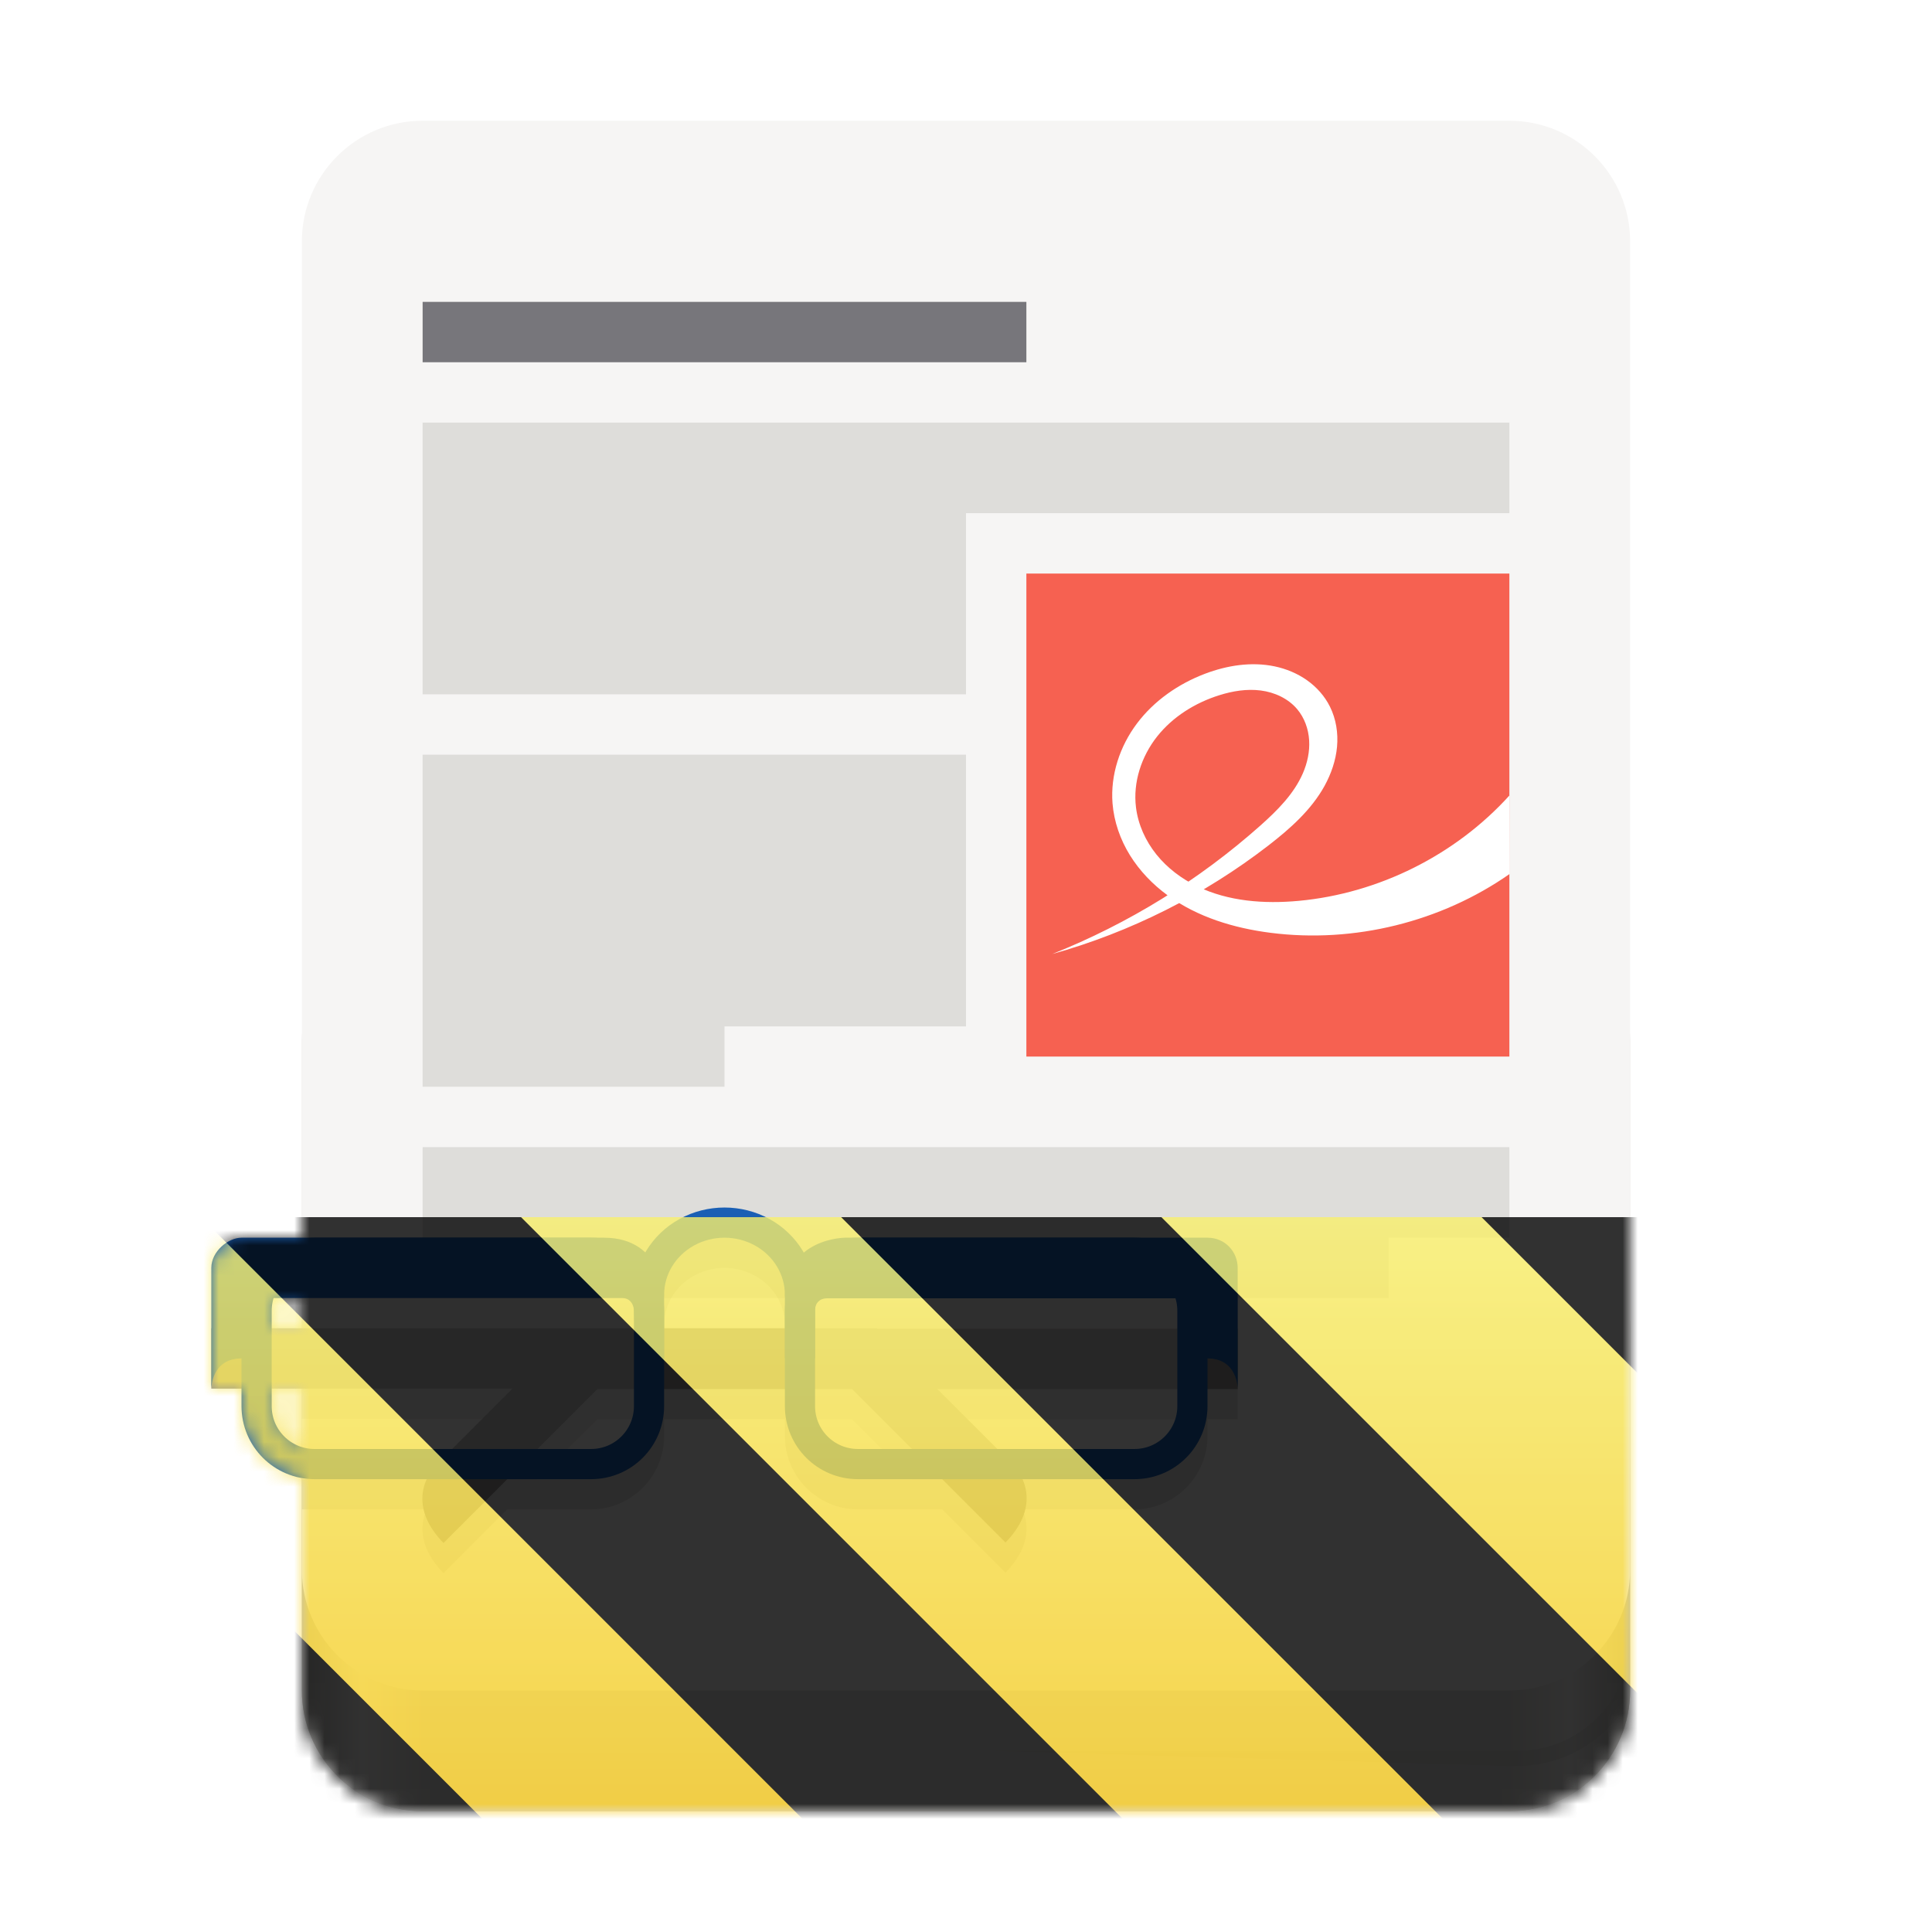 <svg xmlns="http://www.w3.org/2000/svg" xmlns:xlink="http://www.w3.org/1999/xlink" width="128" height="128" version="1.1" viewBox="0 0 128 128"><defs><linearGradient id="linear0" x1="28" x2="116" y1="-274" y2="-274" gradientTransform="matrix(-1,0,0,-1,136,-172)" gradientUnits="userSpaceOnUse"><stop offset="0" style="stop-color:#c0bfbc;stop-opacity:1"/><stop offset=".045" style="stop-color:#f6f5f4;stop-opacity:1"/><stop offset=".091" style="stop-color:#deddda;stop-opacity:1"/><stop offset=".909" style="stop-color:#deddda;stop-opacity:1"/><stop offset=".955" style="stop-color:#f6f5f4;stop-opacity:1"/><stop offset="1" style="stop-color:#c0bfbc;stop-opacity:1"/></linearGradient><filter id="alpha" width="100%" height="100%" x="0%" y="0%" filterUnits="objectBoundingBox"><feColorMatrix in="SourceGraphic" type="matrix" values="0 0 0 0 1 0 0 0 0 1 0 0 0 0 1 0 0 0 1 0"/></filter><mask id="mask0"><g filter="url(#alpha)"><rect width="128" height="128" x="0" y="0" style="fill:#000;fill-opacity:.1;stroke:none"/></g></mask><clipPath id="clip1"><rect width="192" height="152" x="0" y="0"/></clipPath><g id="surface38626" clip-path="url(#clip1)"><path style="stroke:none;fill-rule:nonzero;fill:#000;fill-opacity:1" d="M 52 102 C 50.973 102 49.941 102.254 49.016 102.766 C 48.055 103.297 47.281 104.074 46.754 104.984 C 46.164 104.422 45.293 104 44 104 L 24 104 L 24 108 L 45.215 108 C 45.668 108 45.93 108.301 45.988 108.742 C 45.992 108.777 46 108.809 46 108.844 L 46 110 L 24 110 L 24 114 L 37.949 114 L 33.949 118 L 24 118 L 24 120 L 32.273 120 C 31.762 121.129 31.828 122.629 33.383 124.227 L 37.605 120 L 43.152 120 C 45.82 120 48 117.82 48 115.156 L 48 114.031 L 56 114.031 L 56 115.156 C 56 117.82 58.18 120 60.844 120 L 66.422 120 L 70.617 124.195 C 72.16 122.613 72.238 121.125 71.734 120 L 79.152 120 C 81.82 120 84 117.82 84 115.156 L 84 114.031 L 86 114.031 L 86 106 C 86 104.938 85.172 104 84 104 L 60 104 C 60 104 58.422 104.004 57.246 104.996 C 56.723 104.078 55.949 103.297 54.98 102.766 C 54.059 102.254 53.027 102 52 102 Z M 52 104.004 C 52.699 104.004 53.395 104.176 54.016 104.516 C 55.262 105.203 56 106.445 56 107.777 C 56 107.816 56 107.855 56.004 107.895 C 56.004 107.934 56 107.965 56 108 L 56 110 L 48 110 L 48 108 C 48 108 47.992 107.922 47.992 107.914 C 47.996 107.867 48 107.824 48 107.777 C 48 106.445 48.738 105.203 49.98 104.516 C 50.605 104.176 51.301 104.004 52 104.004 Z M 58.785 108.016 L 81.867 108.016 C 81.945 108.277 82 108.555 82 108.844 L 82 110.031 L 62.105 110.031 L 62.078 110 L 58 110 L 58 108.844 C 58 108.812 58.008 108.781 58.008 108.746 C 58.035 108.309 58.336 108.016 58.785 108.016 Z M 43.578 114.031 L 46 114.031 L 46 115.156 C 46 116.746 44.746 118 43.152 118 L 39.605 118 Z M 58 114.031 L 60.449 114.031 L 64.422 118 L 60.844 118 C 59.254 118 58 116.746 58 115.156 Z M 66.105 114.031 L 82 114.031 L 82 115.156 C 82 116.746 80.746 118 79.152 118 L 70.078 118 Z M 66.105 114.031"/></g><linearGradient id="linear1" x1="28" x2="116" y1="-274" y2="-274" gradientTransform="matrix(-1,0,0,-1,136,-172)" gradientUnits="userSpaceOnUse"><stop offset="0" style="stop-color:#c0bfbc;stop-opacity:1"/><stop offset=".045" style="stop-color:#f6f5f4;stop-opacity:1"/><stop offset=".091" style="stop-color:#deddda;stop-opacity:1"/><stop offset=".909" style="stop-color:#deddda;stop-opacity:1"/><stop offset=".955" style="stop-color:#f6f5f4;stop-opacity:1"/><stop offset="1" style="stop-color:#c0bfbc;stop-opacity:1"/></linearGradient><mask id="mask2"><g filter="url(#alpha)"><rect width="128" height="128" x="0" y="0" style="fill:#000;fill-opacity:.1;stroke:none"/></g></mask><clipPath id="clip4"><rect width="192" height="152" x="0" y="0"/></clipPath><g id="surface38626" clip-path="url(#clip4)"><path style="stroke:none;fill-rule:nonzero;fill:#000;fill-opacity:1" d="M 52 102 C 50.973 102 49.941 102.254 49.016 102.766 C 48.055 103.297 47.281 104.074 46.754 104.984 C 46.164 104.422 45.293 104 44 104 L 24 104 L 24 108 L 45.215 108 C 45.668 108 45.93 108.301 45.988 108.742 C 45.992 108.777 46 108.809 46 108.844 L 46 110 L 24 110 L 24 114 L 37.949 114 L 33.949 118 L 24 118 L 24 120 L 32.273 120 C 31.762 121.129 31.828 122.629 33.383 124.227 L 37.605 120 L 43.152 120 C 45.82 120 48 117.82 48 115.156 L 48 114.031 L 56 114.031 L 56 115.156 C 56 117.82 58.18 120 60.844 120 L 66.422 120 L 70.617 124.195 C 72.16 122.613 72.238 121.125 71.734 120 L 79.152 120 C 81.82 120 84 117.82 84 115.156 L 84 114.031 L 86 114.031 L 86 106 C 86 104.938 85.172 104 84 104 L 60 104 C 60 104 58.422 104.004 57.246 104.996 C 56.723 104.078 55.949 103.297 54.98 102.766 C 54.059 102.254 53.027 102 52 102 Z M 52 104.004 C 52.699 104.004 53.395 104.176 54.016 104.516 C 55.262 105.203 56 106.445 56 107.777 C 56 107.816 56 107.855 56.004 107.895 C 56.004 107.934 56 107.965 56 108 L 56 110 L 48 110 L 48 108 C 48 108 47.992 107.922 47.992 107.914 C 47.996 107.867 48 107.824 48 107.777 C 48 106.445 48.738 105.203 49.98 104.516 C 50.605 104.176 51.301 104.004 52 104.004 Z M 58.785 108.016 L 81.867 108.016 C 81.945 108.277 82 108.555 82 108.844 L 82 110.031 L 62.105 110.031 L 62.078 110 L 58 110 L 58 108.844 C 58 108.812 58.008 108.781 58.008 108.746 C 58.035 108.309 58.336 108.016 58.785 108.016 Z M 43.578 114.031 L 46 114.031 L 46 115.156 C 46 116.746 44.746 118 43.152 118 L 39.605 118 Z M 58 114.031 L 60.449 114.031 L 64.422 118 L 60.844 118 C 59.254 118 58 116.746 58 115.156 Z M 66.105 114.031 L 82 114.031 L 82 115.156 C 82 116.746 80.746 118 79.152 118 L 70.078 118 Z M 66.105 114.031"/></g><clipPath id="clip3"><rect width="128" height="128" x="0" y="0"/></clipPath><g id="surface38640" clip-path="url(#clip3)"><path style="stroke:none;fill-rule:nonzero;fill:#deddda;fill-opacity:1" d="M 28 61 L 100 61 C 104.418 61 108 64.582 108 69 L 108 112 C 108 116.418 104.418 120 100 120 L 28 120 C 23.582 120 20 116.418 20 112 L 20 69 C 20 64.582 23.582 61 28 61 Z M 28 61"/><path style="stroke:none;fill-rule:nonzero;fill:url(#linear1)" d="M 100 120 L 28 120 C 23.582 120 20 116.418 20 112 L 20 88 C 20 83.582 23.582 80 28 80 L 100 80 C 104.418 80 108 83.582 108 88 L 108 112 C 108 116.418 104.418 120 100 120 Z M 100 120"/><path style="stroke:none;fill-rule:nonzero;fill:#f6f5f4;fill-opacity:1" d="M 28 8 L 100 8 C 104.418 8 108 11.582 108 16 L 108 104 C 108 108.418 104.418 112 100 112 L 28 112 C 23.582 112 20 108.418 20 104 L 20 16 C 20 11.582 23.582 8 28 8 Z M 28 8"/><path style="stroke:none;fill-rule:nonzero;fill:#deddda;fill-opacity:1" d="M 28 76 L 28 86 L 92 86 L 92 82 L 100 82 L 100 76 Z M 28 76"/><use mask="url(#mask2)" transform="matrix(1,0,0,1,-4,-20)" xlink:href="#surface38626"/><path style="stroke:none;fill-rule:nonzero;fill:#949390;fill-opacity:1" d="M 29.383 102.227 C 27.27 100.062 27.891 98.062 29.008 96.945 L 37.922 88.031 L 82 88.031 L 82 92.031 L 39.578 92.031 Z M 29.383 102.227"/><path style="stroke:none;fill-rule:nonzero;fill:#949390;fill-opacity:1" d="M 66.617 102.195 C 68.73 100.031 68.109 98.031 66.992 96.914 L 58.078 88 L 14 88 L 14 92 L 56.422 92 Z M 66.617 102.195"/><path style="fill:none;stroke-width:8;stroke-linecap:round;stroke-linejoin:miter;stroke:#1a5fb4;stroke-opacity:1;stroke-miterlimit:4" d="M -515.5 99.24 C -515.5 106.068 -519.313 112.365 -525.5 115.787 C -531.688 119.193 -539.313 119.193 -545.5 115.787 C -551.688 112.365 -555.5 106.068 -555.5 99.24" transform="matrix(-0.25,0,0,-0.25,-85.875,110.587)"/><path style="stroke:none;fill-rule:nonzero;fill:#fff;fill-opacity:.441" d="M 40.73 97 L 19.27 97 C 18.012 97 17 95.988 17 94.73 L 17 87.27 C 17 86.012 18.012 85 19.27 85 L 40.73 85 C 41.988 85 43 86.012 43 87.27 L 43 94.73 C 43 95.988 41.988 97 40.73 97 Z M 40.73 97"/><path style="fill:none;stroke-width:8;stroke-linecap:round;stroke-linejoin:miter;stroke:#1a5fb4;stroke-opacity:1;stroke-miterlimit:4" d="M 426.875 54.35 L 500.125 54.35 C 508.641 54.35 515.5 61.209 515.5 69.725 L 515.5 94.975 C 515.5 103.49 508.641 110.35 500.125 110.35 L 426.875 110.35 C 418.36 110.35 411.5 103.49 411.5 94.975 L 411.5 69.725 C 411.5 61.209 418.36 54.35 426.875 54.35 Z M 426.875 54.35" transform="matrix(0.25,0,0,-0.25,-85.875,110.587)"/><path style="stroke:none;fill-rule:nonzero;fill:#fff;fill-opacity:.441" d="M 76.73 97 L 55.27 97 C 54.012 97 53 95.988 53 94.73 L 53 87.27 C 53 86.012 54.012 85 55.27 85 L 76.73 85 C 77.988 85 79 86.012 79 87.27 L 79 94.73 C 79 95.988 77.988 97 76.73 97 Z M 76.73 97"/><path style="fill:none;stroke-width:8;stroke-linecap:round;stroke-linejoin:miter;stroke:#1a5fb4;stroke-opacity:1;stroke-miterlimit:4" d="M 570.875 54.35 L 644.125 54.35 C 652.641 54.35 659.5 61.209 659.5 69.725 L 659.5 94.975 C 659.5 103.49 652.641 110.35 644.125 110.35 L 570.875 110.35 C 562.36 110.35 555.5 103.49 555.5 94.975 L 555.5 69.725 C 555.5 61.209 562.36 54.35 570.875 54.35 Z M 570.875 54.35" transform="matrix(0.25,0,0,-0.25,-85.875,110.587)"/><path style="stroke:none;fill-rule:nonzero;fill:#1a5fb4;fill-opacity:1" d="M 82 84 C 82 82.938 81.172 82 80 82 L 56 82 C 56 82 52 82 52 86 L 52 90 L 54 90 L 54 86.801 C 54 86.332 54.316 86.016 54.785 86.016 L 78.215 86.016 C 78.684 86.016 79.141 86.352 79 86.801 L 79 90 L 80 90 C 82 90 82 92 82 92 Z M 44 90 L 44 86 C 44 86 44 82 40 82 L 16 82 C 15.121 82 14 82.906 14 84 L 14 92 C 14 92 14 90 16 90 L 17 90 L 17 86.785 C 17 86.316 17.316 86 17.785 86 L 41.215 86 C 41.684 86 41.953 86.32 42 86.785 L 42.125 90 Z M 44 90"/><path style="stroke:none;fill-rule:nonzero;fill:#f66151;fill-opacity:1" d="M 68 38 L 100 38 L 100 70 L 68 70 Z M 68 38"/><path style="stroke:none;fill-rule:nonzero;fill:#fff;fill-opacity:1" d="M 69.711 63.207 C 74.891 61.762 79.785 59.301 84.039 56.012 C 85.48 54.898 86.879 53.656 87.758 52.062 C 88.195 51.262 88.5 50.383 88.582 49.477 C 88.664 48.57 88.52 47.637 88.113 46.82 C 87.766 46.117 87.227 45.516 86.59 45.066 C 85.949 44.613 85.211 44.309 84.445 44.148 C 82.91 43.828 81.301 44.082 79.836 44.637 C 78.074 45.305 76.461 46.422 75.328 47.93 C 74.195 49.434 73.562 51.34 73.707 53.219 C 73.805 54.438 74.219 55.625 74.863 56.664 C 75.508 57.703 76.371 58.598 77.359 59.32 C 79.336 60.762 81.754 61.492 84.18 61.801 C 89.699 62.508 95.465 61.086 100.023 57.898 L 100 52.707 C 96.426 56.652 91.344 59.191 86.043 59.684 C 83.758 59.895 81.375 59.723 79.309 58.719 C 78.277 58.215 77.336 57.508 76.617 56.613 C 75.898 55.719 75.402 54.633 75.262 53.492 C 75.055 51.828 75.621 50.113 76.66 48.797 C 77.699 47.484 79.188 46.559 80.785 46.059 C 81.668 45.781 82.605 45.629 83.523 45.746 C 84.441 45.863 85.34 46.273 85.938 46.98 C 86.422 47.551 86.688 48.293 86.734 49.043 C 86.781 49.789 86.617 50.543 86.32 51.23 C 85.723 52.605 84.625 53.695 83.508 54.691 C 79.449 58.301 74.758 61.199 69.711 63.207 Z M 69.711 63.207"/><path style="stroke:none;fill-rule:evenodd;fill:#77767b;fill-opacity:1" d="M 28 20 L 28 24 L 68 24 L 68 20 Z M 28 20"/><path style="stroke:none;fill-rule:nonzero;fill:#deddda;fill-opacity:1" d="M 28 50 L 64 50 L 64 68 L 48 68 L 48 72 L 28 72 Z M 28 50"/><path style="stroke:none;fill-rule:nonzero;fill:#deddda;fill-opacity:1" d="M 64 34 L 64 46 L 28 46 L 28 28 L 100 28 L 100 34 Z M 64 34"/><path style="stroke:none;fill-rule:nonzero;fill:#c0bfbc;fill-opacity:.272" d="M 108 108.656 C 107.918 112.746 104.621 116 100.508 116 L 100.008 116 L 100.008 117 L 100.508 117 C 103.73 117 106.531 115.211 107.969 112.574 C 107.984 112.383 108 112.191 108 112 Z M 66 116 L 100 117 L 100 116 Z M 66 116"/></g><clipPath id="clip2"><rect width="128" height="128" x="0" y="0"/></clipPath><g id="surface38643" clip-path="url(#clip2)" filter="url(#alpha)"><use xlink:href="#surface38640"/></g><mask id="mask1"><use xlink:href="#surface38643"/></mask><mask id="mask3"><g filter="url(#alpha)"><rect width="128" height="128" x="0" y="0" style="fill:#000;fill-opacity:.8;stroke:none"/></g></mask><linearGradient id="linear2" x1="300" x2="428" y1="235" y2="235" gradientTransform="matrix(0,0.37,-0.985,0,295.385,-30.36)" gradientUnits="userSpaceOnUse"><stop offset="0" style="stop-color:#f9f06b;stop-opacity:1"/><stop offset="1" style="stop-color:#f5c211;stop-opacity:1"/></linearGradient><clipPath id="clip6"><rect width="128" height="128" x="0" y="0"/></clipPath><g id="surface38637" clip-path="url(#clip6)"><path style="stroke:none;fill-rule:nonzero;fill:url(#linear2)" d="M 128 80.641 L 128 128 L 0 128 L 0 80.641 Z M 128 80.641"/><path style="stroke:none;fill-rule:nonzero;fill:#000;fill-opacity:1" d="M 13.309 80.641 L 60.664 128 L 81.879 128 L 34.52 80.641 Z M 55.73 80.641 L 103.094 128 L 124.309 128 L 76.945 80.641 Z M 98.16 80.641 L 128 110.48 L 128 89.27 L 119.371 80.641 Z M 0 88.547 L 0 109.762 L 18.238 128 L 39.453 128 Z M 0 88.547"/></g><clipPath id="clip5"><rect width="128" height="128" x="0" y="0"/></clipPath><g id="surface38642" clip-path="url(#clip5)"><use mask="url(#mask3)" xlink:href="#surface38637"/></g></defs><g id="surface38622"><path style="stroke:none;fill-rule:nonzero;fill:#deddda;fill-opacity:1" d="M 28 61 L 100 61 C 104.418 61 108 64.582 108 69 L 108 112 C 108 116.418 104.418 120 100 120 L 28 120 C 23.582 120 20 116.418 20 112 L 20 69 C 20 64.582 23.582 61 28 61 Z M 28 61"/><path style="stroke:none;fill-rule:nonzero;fill:url(#linear0)" d="M 100 120 L 28 120 C 23.582 120 20 116.418 20 112 L 20 88 C 20 83.582 23.582 80 28 80 L 100 80 C 104.418 80 108 83.582 108 88 L 108 112 C 108 116.418 104.418 120 100 120 Z M 100 120"/><path style="stroke:none;fill-rule:nonzero;fill:#f6f5f4;fill-opacity:1" d="M 28 8 L 100 8 C 104.418 8 108 11.582 108 16 L 108 104 C 108 108.418 104.418 112 100 112 L 28 112 C 23.582 112 20 108.418 20 104 L 20 16 C 20 11.582 23.582 8 28 8 Z M 28 8"/><path style="stroke:none;fill-rule:nonzero;fill:#deddda;fill-opacity:1" d="M 28 76 L 28 86 L 92 86 L 92 82 L 100 82 L 100 76 Z M 28 76"/><use mask="url(#mask0)" transform="matrix(1,0,0,1,-4,-20)" xlink:href="#surface38626"/><path style="stroke:none;fill-rule:nonzero;fill:#949390;fill-opacity:1" d="M 29.383 102.227 C 27.27 100.062 27.891 98.062 29.008 96.945 L 37.922 88.031 L 82 88.031 L 82 92.031 L 39.578 92.031 Z M 29.383 102.227"/><path style="stroke:none;fill-rule:nonzero;fill:#949390;fill-opacity:1" d="M 66.617 102.195 C 68.73 100.031 68.109 98.031 66.992 96.914 L 58.078 88 L 14 88 L 14 92 L 56.422 92 Z M 66.617 102.195"/><path style="fill:none;stroke-width:8;stroke-linecap:round;stroke-linejoin:miter;stroke:#1a5fb4;stroke-opacity:1;stroke-miterlimit:4" d="M -515.5 99.24 C -515.5 106.068 -519.313 112.365 -525.5 115.787 C -531.688 119.193 -539.313 119.193 -545.5 115.787 C -551.688 112.365 -555.5 106.068 -555.5 99.24" transform="matrix(-0.25,0,0,-0.25,-85.875,110.587)"/><path style="stroke:none;fill-rule:nonzero;fill:#fff;fill-opacity:.441" d="M 40.73 97 L 19.27 97 C 18.012 97 17 95.988 17 94.73 L 17 87.27 C 17 86.012 18.012 85 19.27 85 L 40.73 85 C 41.988 85 43 86.012 43 87.27 L 43 94.73 C 43 95.988 41.988 97 40.73 97 Z M 40.73 97"/><path style="fill:none;stroke-width:8;stroke-linecap:round;stroke-linejoin:miter;stroke:#1a5fb4;stroke-opacity:1;stroke-miterlimit:4" d="M 426.875 54.35 L 500.125 54.35 C 508.641 54.35 515.5 61.209 515.5 69.725 L 515.5 94.975 C 515.5 103.49 508.641 110.35 500.125 110.35 L 426.875 110.35 C 418.36 110.35 411.5 103.49 411.5 94.975 L 411.5 69.725 C 411.5 61.209 418.36 54.35 426.875 54.35 Z M 426.875 54.35" transform="matrix(0.25,0,0,-0.25,-85.875,110.587)"/><path style="stroke:none;fill-rule:nonzero;fill:#fff;fill-opacity:.441" d="M 76.73 97 L 55.27 97 C 54.012 97 53 95.988 53 94.73 L 53 87.27 C 53 86.012 54.012 85 55.27 85 L 76.73 85 C 77.988 85 79 86.012 79 87.27 L 79 94.73 C 79 95.988 77.988 97 76.73 97 Z M 76.73 97"/><path style="fill:none;stroke-width:8;stroke-linecap:round;stroke-linejoin:miter;stroke:#1a5fb4;stroke-opacity:1;stroke-miterlimit:4" d="M 570.875 54.35 L 644.125 54.35 C 652.641 54.35 659.5 61.209 659.5 69.725 L 659.5 94.975 C 659.5 103.49 652.641 110.35 644.125 110.35 L 570.875 110.35 C 562.36 110.35 555.5 103.49 555.5 94.975 L 555.5 69.725 C 555.5 61.209 562.36 54.35 570.875 54.35 Z M 570.875 54.35" transform="matrix(0.25,0,0,-0.25,-85.875,110.587)"/><path style="stroke:none;fill-rule:nonzero;fill:#1a5fb4;fill-opacity:1" d="M 82 84 C 82 82.938 81.172 82 80 82 L 56 82 C 56 82 52 82 52 86 L 52 90 L 54 90 L 54 86.801 C 54 86.332 54.316 86.016 54.785 86.016 L 78.215 86.016 C 78.684 86.016 79.141 86.352 79 86.801 L 79 90 L 80 90 C 82 90 82 92 82 92 Z M 44 90 L 44 86 C 44 86 44 82 40 82 L 16 82 C 15.121 82 14 82.906 14 84 L 14 92 C 14 92 14 90 16 90 L 17 90 L 17 86.785 C 17 86.316 17.316 86 17.785 86 L 41.215 86 C 41.684 86 41.953 86.32 42 86.785 L 42.125 90 Z M 44 90"/><path style="stroke:none;fill-rule:nonzero;fill:#f66151;fill-opacity:1" d="M 68 38 L 100 38 L 100 70 L 68 70 Z M 68 38"/><path style="stroke:none;fill-rule:nonzero;fill:#fff;fill-opacity:1" d="M 69.711 63.207 C 74.891 61.762 79.785 59.301 84.039 56.012 C 85.48 54.898 86.879 53.656 87.758 52.062 C 88.195 51.262 88.5 50.383 88.582 49.477 C 88.664 48.57 88.52 47.637 88.113 46.82 C 87.766 46.117 87.227 45.516 86.59 45.066 C 85.949 44.613 85.211 44.309 84.445 44.148 C 82.91 43.828 81.301 44.082 79.836 44.637 C 78.074 45.305 76.461 46.422 75.328 47.93 C 74.195 49.434 73.562 51.34 73.707 53.219 C 73.805 54.438 74.219 55.625 74.863 56.664 C 75.508 57.703 76.371 58.598 77.359 59.32 C 79.336 60.762 81.754 61.492 84.18 61.801 C 89.699 62.508 95.465 61.086 100.023 57.898 L 100 52.707 C 96.426 56.652 91.344 59.191 86.043 59.684 C 83.758 59.895 81.375 59.723 79.309 58.719 C 78.277 58.215 77.336 57.508 76.617 56.613 C 75.898 55.719 75.402 54.633 75.262 53.492 C 75.055 51.828 75.621 50.113 76.66 48.797 C 77.699 47.484 79.188 46.559 80.785 46.059 C 81.668 45.781 82.605 45.629 83.523 45.746 C 84.441 45.863 85.34 46.273 85.938 46.98 C 86.422 47.551 86.688 48.293 86.734 49.043 C 86.781 49.789 86.617 50.543 86.32 51.23 C 85.723 52.605 84.625 53.695 83.508 54.691 C 79.449 58.301 74.758 61.199 69.711 63.207 Z M 69.711 63.207"/><path style="stroke:none;fill-rule:evenodd;fill:#77767b;fill-opacity:1" d="M 28 20 L 28 24 L 68 24 L 68 20 Z M 28 20"/><path style="stroke:none;fill-rule:nonzero;fill:#deddda;fill-opacity:1" d="M 28 50 L 64 50 L 64 68 L 48 68 L 48 72 L 28 72 Z M 28 50"/><path style="stroke:none;fill-rule:nonzero;fill:#deddda;fill-opacity:1" d="M 64 34 L 64 46 L 28 46 L 28 28 L 100 28 L 100 34 Z M 64 34"/><path style="stroke:none;fill-rule:nonzero;fill:#c0bfbc;fill-opacity:.272" d="M 108 108.656 C 107.918 112.746 104.621 116 100.508 116 L 100.008 116 L 100.008 117 L 100.508 117 C 103.73 117 106.531 115.211 107.969 112.574 C 107.984 112.383 108 112.191 108 112 Z M 66 116 L 100 117 L 100 116 Z M 66 116"/><use mask="url(#mask1)" xlink:href="#surface38642"/></g></svg>